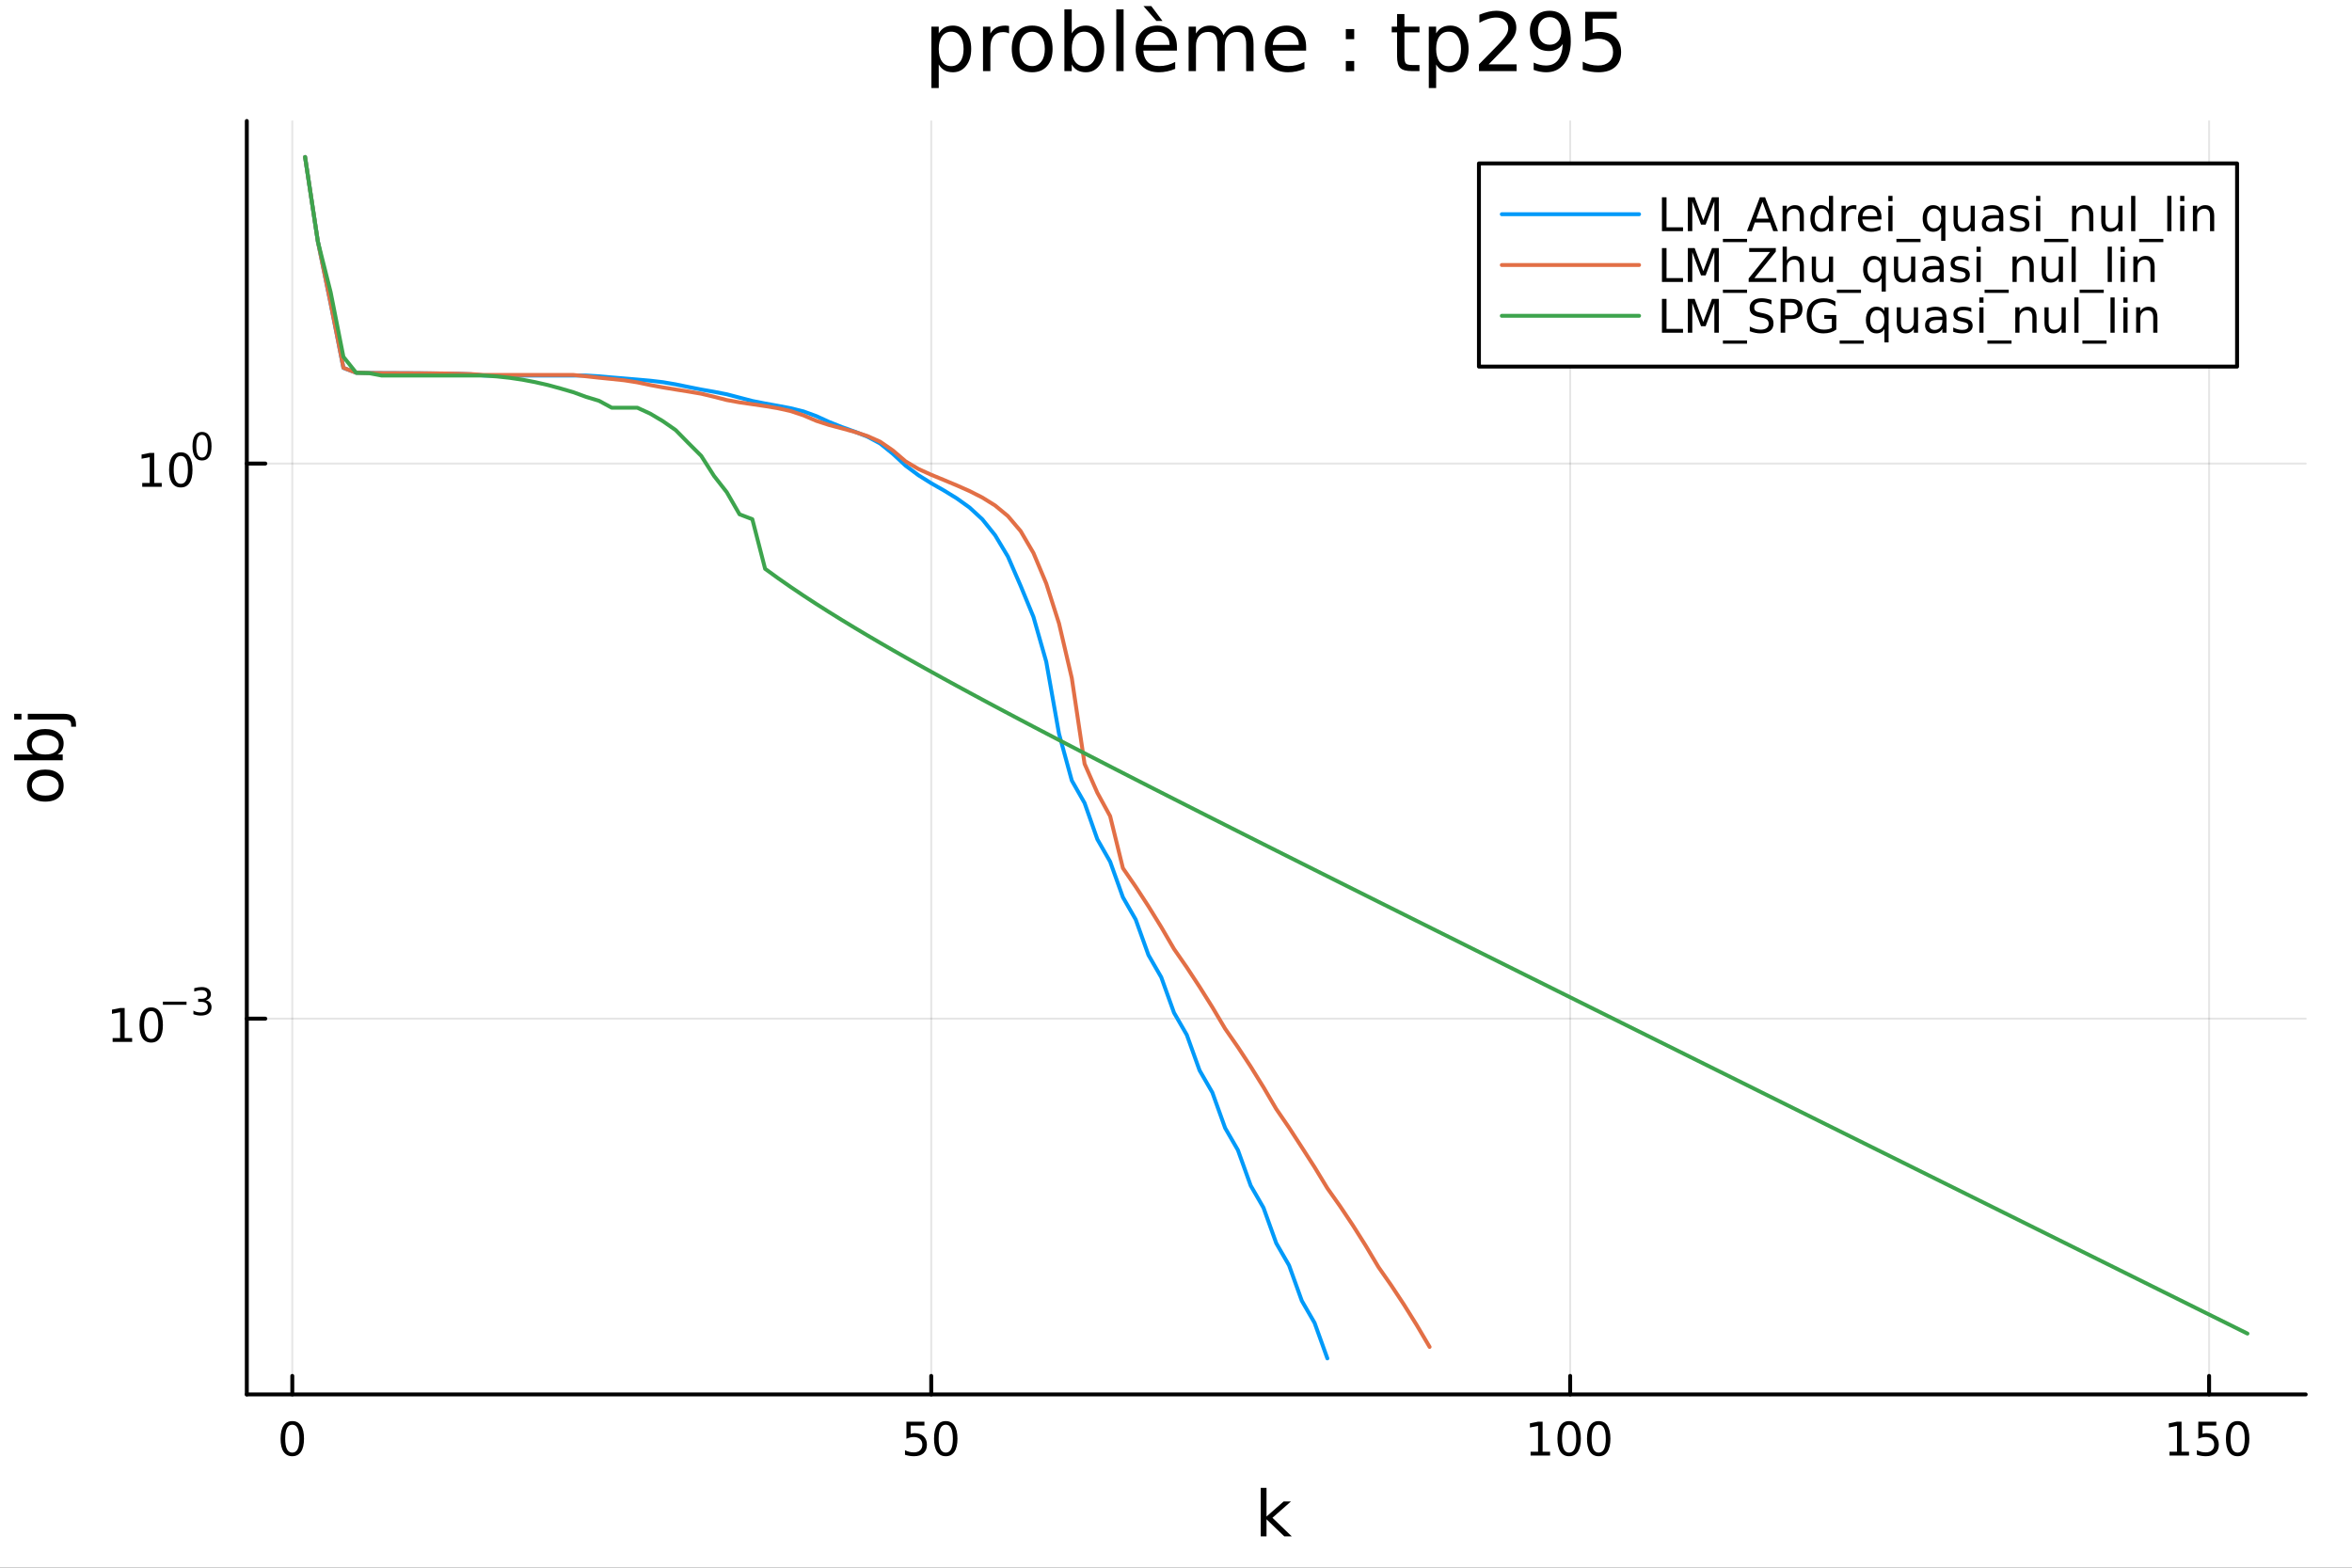 <?xml version="1.0" encoding="utf-8"?>
<svg xmlns="http://www.w3.org/2000/svg" xmlns:xlink="http://www.w3.org/1999/xlink" width="600" height="400" viewBox="0 0 2400 1600">
<rect x="0" y="0" width="2400" height="1600" fill="#333333" stroke="none"/>
<defs>
  <clipPath id="clip060">
    <rect x="0" y="0" width="2400" height="1600"/>
  </clipPath>
</defs>
<path clip-path="url(#clip060)" d="M0 1600 L2400 1600 L2400 0 L0 0  Z" fill="#ffffff" fill-rule="evenodd" fill-opacity="1"/>
<defs>
  <clipPath id="clip061">
    <rect x="480" y="0" width="1681" height="1600"/>
  </clipPath>
</defs>
<path clip-path="url(#clip060)" d="M251.842 1423.18 L2352.76 1423.18 L2352.76 123.472 L251.842 123.472  Z" fill="#ffffff" fill-rule="evenodd" fill-opacity="1"/>
<defs>
  <clipPath id="clip062">
    <rect x="251" y="123" width="2102" height="1301"/>
  </clipPath>
</defs>
<polyline clip-path="url(#clip062)" style="stroke:#000000; stroke-linecap:round; stroke-linejoin:round; stroke-width:2; stroke-opacity:0.1; fill:none" points="298.263,1423.18 298.263,123.472 "/>
<polyline clip-path="url(#clip062)" style="stroke:#000000; stroke-linecap:round; stroke-linejoin:round; stroke-width:2; stroke-opacity:0.1; fill:none" points="950.234,1423.18 950.234,123.472 "/>
<polyline clip-path="url(#clip062)" style="stroke:#000000; stroke-linecap:round; stroke-linejoin:round; stroke-width:2; stroke-opacity:0.1; fill:none" points="1602.21,1423.18 1602.21,123.472 "/>
<polyline clip-path="url(#clip062)" style="stroke:#000000; stroke-linecap:round; stroke-linejoin:round; stroke-width:2; stroke-opacity:0.1; fill:none" points="2254.18,1423.18 2254.18,123.472 "/>
<polyline clip-path="url(#clip060)" style="stroke:#000000; stroke-linecap:round; stroke-linejoin:round; stroke-width:4; stroke-opacity:1; fill:none" points="251.842,1423.18 2352.76,1423.18 "/>
<polyline clip-path="url(#clip060)" style="stroke:#000000; stroke-linecap:round; stroke-linejoin:round; stroke-width:4; stroke-opacity:1; fill:none" points="298.263,1423.18 298.263,1404.28 "/>
<polyline clip-path="url(#clip060)" style="stroke:#000000; stroke-linecap:round; stroke-linejoin:round; stroke-width:4; stroke-opacity:1; fill:none" points="950.234,1423.18 950.234,1404.28 "/>
<polyline clip-path="url(#clip060)" style="stroke:#000000; stroke-linecap:round; stroke-linejoin:round; stroke-width:4; stroke-opacity:1; fill:none" points="1602.21,1423.18 1602.21,1404.28 "/>
<polyline clip-path="url(#clip060)" style="stroke:#000000; stroke-linecap:round; stroke-linejoin:round; stroke-width:4; stroke-opacity:1; fill:none" points="2254.18,1423.18 2254.18,1404.28 "/>
<path clip-path="url(#clip060)" d="M298.263 1454.1 Q294.652 1454.1 292.823 1457.66 Q291.017 1461.2 291.017 1468.33 Q291.017 1475.44 292.823 1479.01 Q294.652 1482.55 298.263 1482.55 Q301.897 1482.55 303.703 1479.01 Q305.531 1475.44 305.531 1468.33 Q305.531 1461.2 303.703 1457.66 Q301.897 1454.1 298.263 1454.1 M298.263 1450.39 Q304.073 1450.39 307.128 1455 Q310.207 1459.58 310.207 1468.33 Q310.207 1477.06 307.128 1481.67 Q304.073 1486.25 298.263 1486.25 Q292.453 1486.25 289.374 1481.67 Q286.318 1477.06 286.318 1468.33 Q286.318 1459.58 289.374 1455 Q292.453 1450.39 298.263 1450.39 Z" fill="#000000" fill-rule="nonzero" fill-opacity="1" /><path clip-path="url(#clip060)" d="M924.934 1451.02 L943.29 1451.02 L943.29 1454.96 L929.216 1454.96 L929.216 1463.43 Q930.235 1463.08 931.253 1462.92 Q932.272 1462.73 933.29 1462.73 Q939.077 1462.73 942.457 1465.9 Q945.836 1469.08 945.836 1474.49 Q945.836 1480.07 942.364 1483.17 Q938.892 1486.25 932.572 1486.25 Q930.397 1486.25 928.128 1485.88 Q925.883 1485.51 923.475 1484.77 L923.475 1480.07 Q925.559 1481.2 927.781 1481.76 Q930.003 1482.32 932.48 1482.32 Q936.485 1482.32 938.822 1480.21 Q941.16 1478.1 941.16 1474.49 Q941.16 1470.88 938.822 1468.77 Q936.485 1466.67 932.48 1466.67 Q930.605 1466.67 928.73 1467.08 Q926.878 1467.5 924.934 1468.38 L924.934 1451.02 Z" fill="#000000" fill-rule="nonzero" fill-opacity="1" /><path clip-path="url(#clip060)" d="M965.049 1454.1 Q961.438 1454.1 959.609 1457.66 Q957.804 1461.2 957.804 1468.33 Q957.804 1475.44 959.609 1479.01 Q961.438 1482.55 965.049 1482.55 Q968.683 1482.55 970.489 1479.01 Q972.318 1475.44 972.318 1468.33 Q972.318 1461.2 970.489 1457.66 Q968.683 1454.1 965.049 1454.1 M965.049 1450.39 Q970.859 1450.39 973.915 1455 Q976.994 1459.58 976.994 1468.33 Q976.994 1477.06 973.915 1481.67 Q970.859 1486.25 965.049 1486.25 Q959.239 1486.25 956.16 1481.67 Q953.105 1477.06 953.105 1468.33 Q953.105 1459.58 956.16 1455 Q959.239 1450.39 965.049 1450.39 Z" fill="#000000" fill-rule="nonzero" fill-opacity="1" /><path clip-path="url(#clip060)" d="M1561.81 1481.64 L1569.45 1481.64 L1569.45 1455.28 L1561.14 1456.95 L1561.14 1452.69 L1569.41 1451.02 L1574.08 1451.02 L1574.08 1481.64 L1581.72 1481.64 L1581.72 1485.58 L1561.81 1485.58 L1561.81 1481.64 Z" fill="#000000" fill-rule="nonzero" fill-opacity="1" /><path clip-path="url(#clip060)" d="M1601.16 1454.1 Q1597.55 1454.1 1595.72 1457.66 Q1593.92 1461.2 1593.92 1468.33 Q1593.92 1475.44 1595.72 1479.01 Q1597.55 1482.55 1601.16 1482.55 Q1604.8 1482.55 1606.6 1479.01 Q1608.43 1475.44 1608.43 1468.33 Q1608.43 1461.2 1606.6 1457.66 Q1604.8 1454.1 1601.16 1454.1 M1601.16 1450.39 Q1606.97 1450.39 1610.03 1455 Q1613.11 1459.58 1613.11 1468.33 Q1613.11 1477.06 1610.03 1481.67 Q1606.97 1486.25 1601.16 1486.25 Q1595.35 1486.25 1592.28 1481.67 Q1589.22 1477.06 1589.22 1468.33 Q1589.22 1459.58 1592.28 1455 Q1595.35 1450.39 1601.16 1450.39 Z" fill="#000000" fill-rule="nonzero" fill-opacity="1" /><path clip-path="url(#clip060)" d="M1631.33 1454.1 Q1627.72 1454.1 1625.89 1457.66 Q1624.08 1461.2 1624.08 1468.33 Q1624.08 1475.44 1625.89 1479.01 Q1627.72 1482.55 1631.33 1482.55 Q1634.96 1482.55 1636.77 1479.01 Q1638.59 1475.44 1638.59 1468.33 Q1638.59 1461.2 1636.77 1457.66 Q1634.96 1454.1 1631.33 1454.1 M1631.33 1450.39 Q1637.14 1450.39 1640.19 1455 Q1643.27 1459.58 1643.27 1468.33 Q1643.27 1477.06 1640.19 1481.67 Q1637.14 1486.25 1631.33 1486.25 Q1625.52 1486.25 1622.44 1481.67 Q1619.38 1477.06 1619.38 1468.33 Q1619.38 1459.58 1622.44 1455 Q1625.52 1450.39 1631.33 1450.39 Z" fill="#000000" fill-rule="nonzero" fill-opacity="1" /><path clip-path="url(#clip060)" d="M2213.78 1481.64 L2221.42 1481.64 L2221.42 1455.28 L2213.11 1456.95 L2213.11 1452.69 L2221.38 1451.02 L2226.05 1451.02 L2226.05 1481.64 L2233.69 1481.64 L2233.69 1485.58 L2213.78 1485.58 L2213.78 1481.64 Z" fill="#000000" fill-rule="nonzero" fill-opacity="1" /><path clip-path="url(#clip060)" d="M2243.18 1451.02 L2261.54 1451.02 L2261.54 1454.96 L2247.46 1454.96 L2247.46 1463.43 Q2248.48 1463.08 2249.5 1462.92 Q2250.52 1462.73 2251.54 1462.73 Q2257.33 1462.73 2260.71 1465.9 Q2264.09 1469.08 2264.09 1474.49 Q2264.09 1480.07 2260.61 1483.17 Q2257.14 1486.25 2250.82 1486.25 Q2248.65 1486.25 2246.38 1485.88 Q2244.13 1485.51 2241.72 1484.77 L2241.72 1480.07 Q2243.81 1481.2 2246.03 1481.76 Q2248.25 1482.32 2250.73 1482.32 Q2254.73 1482.32 2257.07 1480.21 Q2259.41 1478.1 2259.41 1474.49 Q2259.41 1470.88 2257.07 1468.77 Q2254.73 1466.67 2250.73 1466.67 Q2248.85 1466.67 2246.98 1467.08 Q2245.13 1467.5 2243.18 1468.38 L2243.18 1451.02 Z" fill="#000000" fill-rule="nonzero" fill-opacity="1" /><path clip-path="url(#clip060)" d="M2283.3 1454.1 Q2279.69 1454.1 2277.86 1457.66 Q2276.05 1461.2 2276.05 1468.33 Q2276.05 1475.44 2277.86 1479.01 Q2279.69 1482.55 2283.3 1482.55 Q2286.93 1482.55 2288.74 1479.01 Q2290.57 1475.44 2290.57 1468.33 Q2290.57 1461.2 2288.74 1457.66 Q2286.93 1454.1 2283.3 1454.1 M2283.3 1450.39 Q2289.11 1450.39 2292.16 1455 Q2295.24 1459.58 2295.24 1468.33 Q2295.24 1477.06 2292.16 1481.67 Q2289.11 1486.25 2283.3 1486.25 Q2277.49 1486.25 2274.41 1481.67 Q2271.35 1477.06 2271.35 1468.33 Q2271.35 1459.58 2274.41 1455 Q2277.49 1450.39 2283.3 1450.39 Z" fill="#000000" fill-rule="nonzero" fill-opacity="1" /><path clip-path="url(#clip060)" d="M1286.48 1518.52 L1292.37 1518.52 L1292.37 1547.77 L1309.84 1532.4 L1317.32 1532.4 L1298.42 1549.07 L1318.12 1568.04 L1310.48 1568.04 L1292.37 1550.63 L1292.37 1568.04 L1286.48 1568.04 L1286.48 1518.52 Z" fill="#000000" fill-rule="nonzero" fill-opacity="1" /><polyline clip-path="url(#clip062)" style="stroke:#000000; stroke-linecap:round; stroke-linejoin:round; stroke-width:2; stroke-opacity:0.1; fill:none" points="251.842,1039.65 2352.76,1039.65 "/>
<polyline clip-path="url(#clip062)" style="stroke:#000000; stroke-linecap:round; stroke-linejoin:round; stroke-width:2; stroke-opacity:0.1; fill:none" points="251.842,473.106 2352.76,473.106 "/>
<polyline clip-path="url(#clip060)" style="stroke:#000000; stroke-linecap:round; stroke-linejoin:round; stroke-width:4; stroke-opacity:1; fill:none" points="251.842,1423.18 251.842,123.472 "/>
<polyline clip-path="url(#clip060)" style="stroke:#000000; stroke-linecap:round; stroke-linejoin:round; stroke-width:4; stroke-opacity:1; fill:none" points="251.842,1039.65 270.74,1039.65 "/>
<polyline clip-path="url(#clip060)" style="stroke:#000000; stroke-linecap:round; stroke-linejoin:round; stroke-width:4; stroke-opacity:1; fill:none" points="251.842,473.106 270.74,473.106 "/>
<path clip-path="url(#clip060)" d="M114.931 1059.44 L122.57 1059.44 L122.57 1033.08 L114.26 1034.75 L114.26 1030.49 L122.524 1028.82 L127.2 1028.82 L127.2 1059.44 L134.839 1059.44 L134.839 1063.38 L114.931 1063.38 L114.931 1059.44 Z" fill="#000000" fill-rule="nonzero" fill-opacity="1" /><path clip-path="url(#clip060)" d="M154.283 1031.9 Q150.672 1031.9 148.843 1035.46 Q147.038 1039 147.038 1046.13 Q147.038 1053.24 148.843 1056.81 Q150.672 1060.35 154.283 1060.35 Q157.917 1060.35 159.723 1056.81 Q161.552 1053.24 161.552 1046.13 Q161.552 1039 159.723 1035.46 Q157.917 1031.9 154.283 1031.9 M154.283 1028.19 Q160.093 1028.19 163.149 1032.8 Q166.227 1037.38 166.227 1046.13 Q166.227 1054.86 163.149 1059.47 Q160.093 1064.05 154.283 1064.05 Q148.473 1064.05 145.394 1059.47 Q142.339 1054.86 142.339 1046.13 Q142.339 1037.38 145.394 1032.8 Q148.473 1028.19 154.283 1028.19 Z" fill="#000000" fill-rule="nonzero" fill-opacity="1" /><path clip-path="url(#clip060)" d="M166.227 1022.3 L190.339 1022.3 L190.339 1025.49 L166.227 1025.49 L166.227 1022.3 Z" fill="#000000" fill-rule="nonzero" fill-opacity="1" /><path clip-path="url(#clip060)" d="M210.05 1020.83 Q212.777 1021.41 214.3 1023.26 Q215.842 1025.1 215.842 1027.81 Q215.842 1031.96 212.984 1034.24 Q210.125 1036.51 204.859 1036.51 Q203.091 1036.51 201.21 1036.16 Q199.348 1035.82 197.354 1035.12 L197.354 1031.46 Q198.934 1032.38 200.815 1032.85 Q202.696 1033.32 204.746 1033.32 Q208.319 1033.32 210.181 1031.91 Q212.062 1030.5 212.062 1027.81 Q212.062 1025.32 210.313 1023.93 Q208.583 1022.52 205.479 1022.52 L202.207 1022.52 L202.207 1019.4 L205.63 1019.4 Q208.432 1019.4 209.918 1018.29 Q211.404 1017.16 211.404 1015.06 Q211.404 1012.89 209.861 1011.74 Q208.338 1010.58 205.479 1010.58 Q203.918 1010.58 202.132 1010.92 Q200.345 1011.26 198.201 1011.97 L198.201 1008.59 Q200.364 1007.98 202.244 1007.68 Q204.144 1007.38 205.818 1007.38 Q210.144 1007.38 212.664 1009.36 Q215.184 1011.31 215.184 1014.66 Q215.184 1016.99 213.849 1018.61 Q212.513 1020.21 210.05 1020.83 Z" fill="#000000" fill-rule="nonzero" fill-opacity="1" /><path clip-path="url(#clip060)" d="M145.137 492.899 L152.776 492.899 L152.776 466.533 L144.465 468.2 L144.465 463.94 L152.729 462.274 L157.405 462.274 L157.405 492.899 L165.044 492.899 L165.044 496.834 L145.137 496.834 L145.137 492.899 Z" fill="#000000" fill-rule="nonzero" fill-opacity="1" /><path clip-path="url(#clip060)" d="M184.488 465.352 Q180.877 465.352 179.049 468.917 Q177.243 472.459 177.243 479.589 Q177.243 486.695 179.049 490.26 Q180.877 493.801 184.488 493.801 Q188.123 493.801 189.928 490.26 Q191.757 486.695 191.757 479.589 Q191.757 472.459 189.928 468.917 Q188.123 465.352 184.488 465.352 M184.488 461.649 Q190.299 461.649 193.354 466.255 Q196.433 470.839 196.433 479.589 Q196.433 488.315 193.354 492.922 Q190.299 497.505 184.488 497.505 Q178.678 497.505 175.6 492.922 Q172.544 488.315 172.544 479.589 Q172.544 470.839 175.6 466.255 Q178.678 461.649 184.488 461.649 Z" fill="#000000" fill-rule="nonzero" fill-opacity="1" /><path clip-path="url(#clip060)" d="M206.138 443.845 Q203.204 443.845 201.718 446.741 Q200.251 449.619 200.251 455.412 Q200.251 461.186 201.718 464.082 Q203.204 466.96 206.138 466.96 Q209.09 466.96 210.557 464.082 Q212.043 461.186 212.043 455.412 Q212.043 449.619 210.557 446.741 Q209.09 443.845 206.138 443.845 M206.138 440.836 Q210.858 440.836 213.341 444.578 Q215.842 448.302 215.842 455.412 Q215.842 462.502 213.341 466.245 Q210.858 469.969 206.138 469.969 Q201.417 469.969 198.915 466.245 Q196.433 462.502 196.433 455.412 Q196.433 448.302 198.915 444.578 Q201.417 440.836 206.138 440.836 Z" fill="#000000" fill-rule="nonzero" fill-opacity="1" /><path clip-path="url(#clip060)" d="M32.462 801.797 Q32.462 806.507 36.154 809.244 Q39.815 811.982 46.212 811.982 Q52.609 811.982 56.302 809.276 Q59.962 806.539 59.962 801.797 Q59.962 797.118 56.27 794.381 Q52.578 791.643 46.212 791.643 Q39.878 791.643 36.186 794.381 Q32.462 797.118 32.462 801.797 M27.497 801.797 Q27.497 794.158 32.462 789.797 Q37.427 785.437 46.212 785.437 Q54.965 785.437 59.962 789.797 Q64.927 794.158 64.927 801.797 Q64.927 809.467 59.962 813.828 Q54.965 818.156 46.212 818.156 Q37.427 818.156 32.462 813.828 Q27.497 809.467 27.497 801.797 Z" fill="#000000" fill-rule="nonzero" fill-opacity="1" /><path clip-path="url(#clip060)" d="M46.212 750.139 Q39.751 750.139 36.09 752.812 Q32.398 755.454 32.398 760.101 Q32.398 764.748 36.09 767.422 Q39.751 770.064 46.212 770.064 Q52.673 770.064 56.365 767.422 Q60.026 764.748 60.026 760.101 Q60.026 755.454 56.365 752.812 Q52.673 750.139 46.212 750.139 M33.767 770.064 Q30.584 768.218 29.056 765.417 Q27.497 762.584 27.497 758.669 Q27.497 752.176 32.653 748.134 Q37.809 744.06 46.212 744.06 Q54.615 744.06 59.771 748.134 Q64.927 752.176 64.927 758.669 Q64.927 762.584 63.399 765.417 Q61.84 768.218 58.657 770.064 L64.004 770.064 L64.004 775.952 L14.479 775.952 L14.479 770.064 L33.767 770.064 Z" fill="#000000" fill-rule="nonzero" fill-opacity="1" /><path clip-path="url(#clip060)" d="M28.356 734.352 L28.356 728.495 L64.641 728.495 Q71.452 728.495 74.508 731.105 Q77.563 733.684 77.563 739.445 L77.563 741.673 L72.598 741.673 L72.598 740.113 Q72.598 736.771 71.038 735.561 Q69.51 734.352 64.641 734.352 L28.356 734.352 M14.479 734.352 L14.479 728.495 L21.895 728.495 L21.895 734.352 L14.479 734.352 Z" fill="#000000" fill-rule="nonzero" fill-opacity="1" /><path clip-path="url(#clip060)" d="M957.912 65.77 L957.912 89.833 L950.417 89.833 L950.417 27.206 L957.912 27.206 L957.912 34.092 Q960.261 30.041 963.826 28.097 Q967.431 26.112 972.414 26.112 Q980.678 26.112 985.822 32.675 Q991.007 39.237 991.007 49.931 Q991.007 60.626 985.822 67.188 Q980.678 73.751 972.414 73.751 Q967.431 73.751 963.826 71.806 Q960.261 69.821 957.912 65.77 M983.27 49.931 Q983.27 41.708 979.867 37.05 Q976.505 32.35 970.591 32.35 Q964.677 32.35 961.274 37.05 Q957.912 41.708 957.912 49.931 Q957.912 58.155 961.274 62.854 Q964.677 67.512 970.591 67.512 Q976.505 67.512 979.867 62.854 Q983.27 58.155 983.27 49.931 Z" fill="#000000" fill-rule="nonzero" fill-opacity="1" /><path clip-path="url(#clip060)" d="M1029.65 34.173 Q1028.4 33.444 1026.9 33.12 Q1025.44 32.756 1023.66 32.756 Q1017.34 32.756 1013.94 36.888 Q1010.57 40.979 1010.57 48.676 L1010.57 72.576 L1003.08 72.576 L1003.08 27.206 L1010.57 27.206 L1010.57 34.254 Q1012.92 30.122 1016.69 28.138 Q1020.46 26.112 1025.85 26.112 Q1026.61 26.112 1027.55 26.234 Q1028.48 26.315 1029.61 26.517 L1029.65 34.173 Z" fill="#000000" fill-rule="nonzero" fill-opacity="1" /><path clip-path="url(#clip060)" d="M1053.23 32.431 Q1047.23 32.431 1043.75 37.131 Q1040.27 41.789 1040.27 49.931 Q1040.27 58.074 1043.71 62.773 Q1047.19 67.431 1053.23 67.431 Q1059.18 67.431 1062.67 62.732 Q1066.15 58.033 1066.15 49.931 Q1066.15 41.87 1062.67 37.171 Q1059.18 32.431 1053.23 32.431 M1053.23 26.112 Q1062.95 26.112 1068.5 32.431 Q1074.05 38.751 1074.05 49.931 Q1074.05 61.071 1068.5 67.431 Q1062.95 73.751 1053.23 73.751 Q1043.47 73.751 1037.92 67.431 Q1032.41 61.071 1032.41 49.931 Q1032.41 38.751 1037.92 32.431 Q1043.47 26.112 1053.23 26.112 Z" fill="#000000" fill-rule="nonzero" fill-opacity="1" /><path clip-path="url(#clip060)" d="M1118.98 49.931 Q1118.98 41.708 1115.57 37.05 Q1112.21 32.35 1106.3 32.35 Q1100.38 32.35 1096.98 37.05 Q1093.62 41.708 1093.62 49.931 Q1093.62 58.155 1096.98 62.854 Q1100.38 67.512 1106.3 67.512 Q1112.21 67.512 1115.57 62.854 Q1118.98 58.155 1118.98 49.931 M1093.62 34.092 Q1095.97 30.041 1099.53 28.097 Q1103.14 26.112 1108.12 26.112 Q1116.38 26.112 1121.53 32.675 Q1126.71 39.237 1126.71 49.931 Q1126.71 60.626 1121.53 67.188 Q1116.38 73.751 1108.12 73.751 Q1103.14 73.751 1099.53 71.806 Q1095.97 69.821 1093.62 65.77 L1093.62 72.576 L1086.12 72.576 L1086.12 9.544 L1093.62 9.544 L1093.62 34.092 Z" fill="#000000" fill-rule="nonzero" fill-opacity="1" /><path clip-path="url(#clip060)" d="M1139.07 9.544 L1146.52 9.544 L1146.52 72.576 L1139.07 72.576 L1139.07 9.544 Z" fill="#000000" fill-rule="nonzero" fill-opacity="1" /><path clip-path="url(#clip060)" d="M1200.93 48.028 L1200.93 51.673 L1166.65 51.673 Q1167.14 59.37 1171.27 63.421 Q1175.45 67.431 1182.86 67.431 Q1187.15 67.431 1191.16 66.378 Q1195.21 65.325 1199.18 63.218 L1199.18 70.267 Q1195.17 71.968 1190.96 72.86 Q1186.75 73.751 1182.41 73.751 Q1171.56 73.751 1165.2 67.431 Q1158.88 61.112 1158.88 50.337 Q1158.88 39.197 1164.87 32.675 Q1170.91 26.112 1181.12 26.112 Q1190.27 26.112 1195.58 32.026 Q1200.93 37.9 1200.93 48.028 M1193.47 45.84 Q1193.39 39.723 1190.03 36.077 Q1186.71 32.431 1181.2 32.431 Q1174.96 32.431 1171.19 35.956 Q1167.46 39.48 1166.9 45.88 L1193.47 45.84 M1174.8 6.222 L1186.22 21.373 L1180.02 21.373 L1166.82 6.222 L1174.8 6.222 Z" fill="#000000" fill-rule="nonzero" fill-opacity="1" /><path clip-path="url(#clip060)" d="M1248.48 35.915 Q1251.28 30.892 1255.17 28.502 Q1259.06 26.112 1264.32 26.112 Q1271.41 26.112 1275.26 31.095 Q1279.11 36.037 1279.11 45.192 L1279.11 72.576 L1271.61 72.576 L1271.61 45.435 Q1271.61 38.913 1269.3 35.753 Q1267 32.594 1262.26 32.594 Q1256.46 32.594 1253.1 36.442 Q1249.74 40.29 1249.74 46.934 L1249.74 72.576 L1242.24 72.576 L1242.24 45.435 Q1242.24 38.873 1239.94 35.753 Q1237.63 32.594 1232.81 32.594 Q1227.09 32.594 1223.73 36.482 Q1220.37 40.331 1220.37 46.934 L1220.37 72.576 L1212.88 72.576 L1212.88 27.206 L1220.37 27.206 L1220.37 34.254 Q1222.92 30.082 1226.49 28.097 Q1230.05 26.112 1234.95 26.112 Q1239.89 26.112 1243.34 28.624 Q1246.82 31.135 1248.48 35.915 Z" fill="#000000" fill-rule="nonzero" fill-opacity="1" /><path clip-path="url(#clip060)" d="M1332.78 48.028 L1332.78 51.673 L1298.51 51.673 Q1299 59.37 1303.13 63.421 Q1307.3 67.431 1314.72 67.431 Q1319.01 67.431 1323.02 66.378 Q1327.07 65.325 1331.04 63.218 L1331.04 70.267 Q1327.03 71.968 1322.82 72.86 Q1318.6 73.751 1314.27 73.751 Q1303.41 73.751 1297.05 67.431 Q1290.73 61.112 1290.73 50.337 Q1290.73 39.197 1296.73 32.675 Q1302.76 26.112 1312.97 26.112 Q1322.13 26.112 1327.43 32.026 Q1332.78 37.9 1332.78 48.028 M1325.33 45.84 Q1325.25 39.723 1321.89 36.077 Q1318.56 32.431 1313.05 32.431 Q1306.82 32.431 1303.05 35.956 Q1299.32 39.48 1298.75 45.88 L1325.33 45.84 Z" fill="#000000" fill-rule="nonzero" fill-opacity="1" /><path clip-path="url(#clip060)" d="M1373.29 62.287 L1381.84 62.287 L1381.84 72.576 L1373.29 72.576 L1373.29 62.287 M1373.29 29.677 L1381.84 29.677 L1381.84 39.966 L1373.29 39.966 L1373.29 29.677 Z" fill="#000000" fill-rule="nonzero" fill-opacity="1" /><path clip-path="url(#clip060)" d="M1433.08 14.324 L1433.08 27.206 L1448.44 27.206 L1448.44 32.999 L1433.08 32.999 L1433.08 57.628 Q1433.08 63.178 1434.58 64.758 Q1436.12 66.338 1440.78 66.338 L1448.44 66.338 L1448.44 72.576 L1440.78 72.576 Q1432.15 72.576 1428.87 69.376 Q1425.59 66.135 1425.59 57.628 L1425.59 32.999 L1420.12 32.999 L1420.12 27.206 L1425.59 27.206 L1425.59 14.324 L1433.08 14.324 Z" fill="#000000" fill-rule="nonzero" fill-opacity="1" /><path clip-path="url(#clip060)" d="M1465.45 65.77 L1465.45 89.833 L1457.96 89.833 L1457.96 27.206 L1465.45 27.206 L1465.45 34.092 Q1467.8 30.041 1471.36 28.097 Q1474.97 26.112 1479.95 26.112 Q1488.22 26.112 1493.36 32.675 Q1498.55 39.237 1498.55 49.931 Q1498.55 60.626 1493.36 67.188 Q1488.22 73.751 1479.95 73.751 Q1474.97 73.751 1471.36 71.806 Q1467.8 69.821 1465.45 65.77 M1490.81 49.931 Q1490.81 41.708 1487.41 37.05 Q1484.04 32.35 1478.13 32.35 Q1472.21 32.35 1468.81 37.05 Q1465.45 41.708 1465.45 49.931 Q1465.45 58.155 1468.81 62.854 Q1472.21 67.512 1478.13 67.512 Q1484.04 67.512 1487.41 62.854 Q1490.81 58.155 1490.81 49.931 Z" fill="#000000" fill-rule="nonzero" fill-opacity="1" /><path clip-path="url(#clip060)" d="M1519 65.689 L1547.56 65.689 L1547.56 72.576 L1509.16 72.576 L1509.16 65.689 Q1513.82 60.869 1521.84 52.767 Q1529.9 44.625 1531.97 42.275 Q1535.89 37.86 1537.43 34.822 Q1539.01 31.743 1539.01 28.786 Q1539.01 23.965 1535.61 20.927 Q1532.25 17.889 1526.82 17.889 Q1522.97 17.889 1518.68 19.226 Q1514.42 20.562 1509.56 23.276 L1509.56 15.013 Q1514.51 13.028 1518.8 12.015 Q1523.09 11.002 1526.66 11.002 Q1536.06 11.002 1541.65 15.701 Q1547.24 20.4 1547.24 28.259 Q1547.24 31.986 1545.82 35.348 Q1544.44 38.67 1540.76 43.207 Q1539.74 44.382 1534.31 50.013 Q1528.89 55.603 1519 65.689 Z" fill="#000000" fill-rule="nonzero" fill-opacity="1" /><path clip-path="url(#clip060)" d="M1564.98 71.32 L1564.98 63.867 Q1568.06 65.325 1571.22 66.095 Q1574.38 66.864 1577.42 66.864 Q1585.52 66.864 1589.77 61.436 Q1594.07 55.967 1594.67 44.868 Q1592.32 48.352 1588.72 50.215 Q1585.11 52.078 1580.74 52.078 Q1571.66 52.078 1566.36 46.61 Q1561.09 41.1 1561.09 31.581 Q1561.09 22.264 1566.6 16.633 Q1572.11 11.002 1581.26 11.002 Q1591.76 11.002 1597.27 19.064 Q1602.82 27.084 1602.82 42.397 Q1602.82 56.697 1596.01 65.244 Q1589.24 73.751 1577.78 73.751 Q1574.7 73.751 1571.54 73.143 Q1568.38 72.535 1564.98 71.32 M1581.26 45.678 Q1586.77 45.678 1589.97 41.911 Q1593.21 38.143 1593.21 31.581 Q1593.21 25.059 1589.97 21.292 Q1586.77 17.484 1581.26 17.484 Q1575.76 17.484 1572.51 21.292 Q1569.31 25.059 1569.31 31.581 Q1569.31 38.143 1572.51 41.911 Q1575.76 45.678 1581.26 45.678 Z" fill="#000000" fill-rule="nonzero" fill-opacity="1" /><path clip-path="url(#clip060)" d="M1617.6 12.096 L1649.72 12.096 L1649.72 18.983 L1625.1 18.983 L1625.1 33.809 Q1626.88 33.201 1628.66 32.918 Q1630.44 32.594 1632.23 32.594 Q1642.35 32.594 1648.27 38.143 Q1654.18 43.693 1654.18 53.172 Q1654.18 62.935 1648.1 68.363 Q1642.03 73.751 1630.97 73.751 Q1627.16 73.751 1623.19 73.103 Q1619.26 72.454 1615.05 71.158 L1615.05 62.935 Q1618.7 64.92 1622.58 65.892 Q1626.47 66.864 1630.81 66.864 Q1637.82 66.864 1641.91 63.178 Q1646 59.492 1646 53.172 Q1646 46.853 1641.91 43.166 Q1637.82 39.48 1630.81 39.48 Q1627.53 39.48 1624.24 40.209 Q1621 40.938 1617.6 42.478 L1617.6 12.096 Z" fill="#000000" fill-rule="nonzero" fill-opacity="1" /><polyline clip-path="url(#clip062)" style="stroke:#009af9; stroke-linecap:round; stroke-linejoin:round; stroke-width:4; stroke-opacity:1; fill:none" points="311.302,160.256 324.342,246.439 337.381,309.704 350.42,375.469 363.46,380.418 376.499,380.675 389.539,380.786 402.578,380.838 415.618,380.894 428.657,380.971 441.697,381.082 454.736,381.248 467.775,381.514 480.815,382.016 493.854,383.271 506.894,383.271 519.933,383.271 532.973,383.271 546.012,383.271 559.051,383.271 572.091,383.271 585.13,383.271 598.17,383.271 611.209,384.048 624.249,385.206 637.288,386.283 650.327,387.383 663.367,388.536 676.406,390.051 689.446,392.275 702.485,394.954 715.525,397.57 728.564,399.863 741.603,402.406 754.643,405.829 767.682,409.242 780.722,411.831 793.761,414.193 806.801,416.665 819.84,419.887 832.88,424.641 845.919,430.622 858.958,435.814 871.998,440.482 885.037,445.62 898.077,452.603 911.116,463.167 924.156,475.298 937.195,485.022 950.234,493.202 963.274,500.633 976.313,508.657 989.353,518.004 1002.39,530.012 1015.43,546.267 1028.47,568.021 1041.51,598.009 1054.55,629.633 1067.59,675.353 1080.63,748.926 1093.67,796.614 1106.71,819.564 1119.75,856.581 1132.79,879.404 1145.83,915.776 1158.87,938.47 1171.9,974.746 1184.94,997.376 1197.98,1033.62 1211.02,1056.22 1224.06,1092.44 1237.1,1115.03 1250.14,1151.25 1263.18,1173.82 1276.22,1210.04 1289.26,1232.61 1302.3,1268.83 1315.34,1291.4 1328.38,1327.61 1341.42,1350.18 1354.46,1386.4 "/>
<polyline clip-path="url(#clip062)" style="stroke:#e26f46; stroke-linecap:round; stroke-linejoin:round; stroke-width:4; stroke-opacity:1; fill:none" points="311.302,160.256 324.342,246.439 337.381,309.56 350.42,375.395 363.46,380.404 376.499,380.665 389.539,380.778 402.578,380.827 415.618,380.879 428.657,380.949 441.697,381.049 454.736,381.195 467.775,381.421 480.815,381.815 493.854,382.69 506.894,382.69 519.933,382.69 532.973,382.69 546.012,382.69 559.051,382.69 572.091,382.69 585.13,382.69 598.17,384.053 611.209,385.482 624.249,386.797 637.288,388.179 650.327,390.226 663.367,392.966 676.406,395.388 689.446,397.53 702.485,399.599 715.525,401.823 728.564,404.938 741.603,408.301 754.643,410.665 767.682,412.526 780.722,414.455 793.761,416.642 806.801,419.526 819.84,423.88 832.88,429.48 845.919,433.722 858.958,437.172 871.998,440.767 885.037,445.011 898.077,450.792 911.116,459.766 924.156,470.944 937.195,478.656 950.234,484.569 963.274,489.94 976.313,495.409 989.353,501.186 1002.39,507.801 1015.43,515.927 1028.47,526.708 1041.51,542.08 1054.55,564.394 1067.59,595.48 1080.63,636.302 1093.67,692.031 1106.71,779.554 1119.75,809.127 1132.79,832.976 1145.83,886.048 1158.87,904.974 1171.9,924.992 1184.94,946.159 1197.98,968.532 1211.02,987.318 1224.06,1007.18 1237.1,1027.95 1250.14,1049.92 1263.18,1068.7 1276.22,1088.58 1289.26,1109.6 1302.3,1131.84 1315.34,1150.85 1328.38,1170.95 1341.42,1191.25 1354.46,1212.73 1367.5,1231.17 1380.54,1250.69 1393.58,1271.35 1406.61,1293.2 1419.65,1311.88 1432.69,1331.64 1445.73,1352.55 1458.77,1374.67 "/>
<polyline clip-path="url(#clip062)" style="stroke:#3da44d; stroke-linecap:round; stroke-linejoin:round; stroke-width:4; stroke-opacity:1; fill:none" points="311.302,160.256 324.342,246.439 337.381,298.157 350.42,364.161 363.46,380.484 376.499,380.831 389.539,383.294 402.578,383.294 415.618,383.294 428.657,383.294 441.697,383.294 454.736,383.294 467.775,383.294 480.815,383.294 493.854,383.294 506.894,384.187 519.933,385.581 532.973,387.518 546.012,389.998 559.051,392.968 572.091,396.53 585.13,400.335 598.17,405.11 611.209,409.051 624.249,416.13 637.288,416.13 650.327,416.13 663.367,422.104 676.406,429.856 689.446,438.951 702.485,452.215 715.525,465.237 728.564,485.693 741.603,502.357 754.643,524.927 767.682,529.9 780.722,580.519 793.761,589.994 806.801,599.086 819.84,607.861 832.88,616.369 845.919,624.65 858.958,632.737 871.998,640.655 885.037,648.426 898.077,656.069 911.116,663.6 924.156,671.03 937.195,678.371 950.234,685.633 963.274,692.824 976.313,699.952 989.353,707.022 1002.39,714.041 1015.43,721.013 1028.47,727.943 1041.51,734.834 1054.55,741.691 1067.59,748.515 1080.63,755.311 1093.67,762.081 1106.71,768.827 1119.75,775.55 1132.79,782.254 1145.83,788.939 1158.87,795.607 1171.9,802.259 1184.94,808.898 1197.98,815.523 1211.02,822.136 1224.06,828.739 1237.1,835.331 1250.14,841.914 1263.18,848.488 1276.22,855.055 1289.26,861.614 1302.3,868.166 1315.34,874.713 1328.38,881.253 1341.42,887.789 1354.46,894.319 1367.5,900.846 1380.54,907.368 1393.58,913.886 1406.61,920.401 1419.65,926.912 1432.69,933.421 1445.73,939.927 1458.77,946.43 1471.81,952.931 1484.85,959.43 1497.89,965.927 1510.93,972.422 1523.97,978.915 1537.01,985.407 1550.05,991.897 1563.09,998.386 1576.13,1004.87 1589.17,1011.36 1602.21,1017.85 1615.25,1024.33 1628.28,1030.81 1641.32,1037.3 1654.36,1043.78 1667.4,1050.26 1680.44,1056.74 1693.48,1063.22 1706.52,1069.7 1719.56,1076.18 1732.6,1082.66 1745.64,1089.14 1758.68,1095.61 1771.72,1102.09 1784.76,1108.57 1797.8,1115.05 1810.84,1121.52 1823.88,1128 1836.92,1134.47 1849.96,1140.95 1862.99,1147.43 1876.03,1153.9 1889.07,1160.38 1902.11,1166.85 1915.15,1173.33 1928.19,1179.8 1941.23,1186.27 1954.27,1192.75 1967.31,1199.22 1980.35,1205.7 1993.39,1212.17 2006.43,1218.65 2019.47,1225.12 2032.51,1231.59 2045.55,1238.07 2058.59,1244.54 2071.63,1251.01 2084.67,1257.49 2097.7,1263.96 2110.74,1270.43 2123.78,1276.91 2136.82,1283.38 2149.86,1289.85 2162.9,1296.33 2175.94,1302.8 2188.98,1309.27 2202.02,1315.75 2215.06,1322.22 2228.1,1328.69 2241.14,1335.17 2254.18,1341.64 2267.22,1348.11 2280.26,1354.58 2293.3,1361.06 "/>
<path clip-path="url(#clip060)" d="M1509.12 374.156 L2282.73 374.156 L2282.73 166.796 L1509.12 166.796  Z" fill="#ffffff" fill-rule="evenodd" fill-opacity="1"/>
<polyline clip-path="url(#clip060)" style="stroke:#000000; stroke-linecap:round; stroke-linejoin:round; stroke-width:4; stroke-opacity:1; fill:none" points="1509.12,374.156 2282.73,374.156 2282.73,166.796 1509.12,166.796 1509.12,374.156 "/>
<polyline clip-path="url(#clip060)" style="stroke:#009af9; stroke-linecap:round; stroke-linejoin:round; stroke-width:4; stroke-opacity:1; fill:none" points="1532.46,218.636 1672.52,218.636 "/>
<path clip-path="url(#clip060)" d="M1695.87 201.356 L1700.54 201.356 L1700.54 231.981 L1717.37 231.981 L1717.37 235.916 L1695.87 235.916 L1695.87 201.356 Z" fill="#000000" fill-rule="nonzero" fill-opacity="1" /><path clip-path="url(#clip060)" d="M1722.28 201.356 L1729.25 201.356 L1738.07 224.874 L1746.93 201.356 L1753.9 201.356 L1753.9 235.916 L1749.34 235.916 L1749.34 205.569 L1740.43 229.272 L1735.73 229.272 L1726.82 205.569 L1726.82 235.916 L1722.28 235.916 L1722.28 201.356 Z" fill="#000000" fill-rule="nonzero" fill-opacity="1" /><path clip-path="url(#clip060)" d="M1782.69 243.786 L1782.69 247.096 L1758.07 247.096 L1758.07 243.786 L1782.69 243.786 Z" fill="#000000" fill-rule="nonzero" fill-opacity="1" /><path clip-path="url(#clip060)" d="M1798.44 205.962 L1792.09 223.161 L1804.8 223.161 L1798.44 205.962 M1795.8 201.356 L1801.1 201.356 L1814.27 235.916 L1809.41 235.916 L1806.26 227.05 L1790.68 227.05 L1787.53 235.916 L1782.6 235.916 L1795.8 201.356 Z" fill="#000000" fill-rule="nonzero" fill-opacity="1" /><path clip-path="url(#clip060)" d="M1840.68 220.268 L1840.68 235.916 L1836.42 235.916 L1836.42 220.407 Q1836.42 216.726 1834.99 214.897 Q1833.55 213.069 1830.68 213.069 Q1827.23 213.069 1825.24 215.268 Q1823.25 217.467 1823.25 221.263 L1823.25 235.916 L1818.97 235.916 L1818.97 209.99 L1823.25 209.99 L1823.25 214.018 Q1824.78 211.68 1826.84 210.522 Q1828.92 209.365 1831.63 209.365 Q1836.1 209.365 1838.39 212.143 Q1840.68 214.897 1840.68 220.268 Z" fill="#000000" fill-rule="nonzero" fill-opacity="1" /><path clip-path="url(#clip060)" d="M1866.24 213.925 L1866.24 199.897 L1870.5 199.897 L1870.5 235.916 L1866.24 235.916 L1866.24 232.027 Q1864.89 234.342 1862.83 235.476 Q1860.8 236.587 1857.93 236.587 Q1853.23 236.587 1850.26 232.837 Q1847.32 229.087 1847.32 222.976 Q1847.32 216.865 1850.26 213.115 Q1853.23 209.365 1857.93 209.365 Q1860.8 209.365 1862.83 210.499 Q1864.89 211.61 1866.24 213.925 M1851.72 222.976 Q1851.72 227.675 1853.64 230.36 Q1855.59 233.022 1858.97 233.022 Q1862.35 233.022 1864.29 230.36 Q1866.24 227.675 1866.24 222.976 Q1866.24 218.277 1864.29 215.615 Q1862.35 212.93 1858.97 212.93 Q1855.59 212.93 1853.64 215.615 Q1851.72 218.277 1851.72 222.976 Z" fill="#000000" fill-rule="nonzero" fill-opacity="1" /><path clip-path="url(#clip060)" d="M1894.29 213.971 Q1893.57 213.555 1892.72 213.37 Q1891.88 213.161 1890.87 213.161 Q1887.25 213.161 1885.31 215.522 Q1883.39 217.86 1883.39 222.258 L1883.39 235.916 L1879.11 235.916 L1879.11 209.99 L1883.39 209.99 L1883.39 214.018 Q1884.73 211.657 1886.88 210.522 Q1889.04 209.365 1892.12 209.365 Q1892.56 209.365 1893.09 209.434 Q1893.62 209.481 1894.27 209.596 L1894.29 213.971 Z" fill="#000000" fill-rule="nonzero" fill-opacity="1" /><path clip-path="url(#clip060)" d="M1919.89 221.888 L1919.89 223.971 L1900.31 223.971 Q1900.59 228.369 1902.95 230.684 Q1905.33 232.976 1909.57 232.976 Q1912.02 232.976 1914.31 232.374 Q1916.63 231.772 1918.9 230.569 L1918.9 234.596 Q1916.61 235.568 1914.2 236.078 Q1911.79 236.587 1909.31 236.587 Q1903.11 236.587 1899.48 232.976 Q1895.87 229.365 1895.87 223.207 Q1895.87 216.842 1899.29 213.115 Q1902.74 209.365 1908.57 209.365 Q1913.81 209.365 1916.84 212.745 Q1919.89 216.101 1919.89 221.888 M1915.63 220.638 Q1915.59 217.143 1913.67 215.059 Q1911.77 212.976 1908.62 212.976 Q1905.06 212.976 1902.9 214.99 Q1900.77 217.004 1900.45 220.661 L1915.63 220.638 Z" fill="#000000" fill-rule="nonzero" fill-opacity="1" /><path clip-path="url(#clip060)" d="M1926.88 209.99 L1931.14 209.99 L1931.14 235.916 L1926.88 235.916 L1926.88 209.99 M1926.88 199.897 L1931.14 199.897 L1931.14 205.291 L1926.88 205.291 L1926.88 199.897 Z" fill="#000000" fill-rule="nonzero" fill-opacity="1" /><path clip-path="url(#clip060)" d="M1959.75 243.786 L1959.75 247.096 L1935.12 247.096 L1935.12 243.786 L1959.75 243.786 Z" fill="#000000" fill-rule="nonzero" fill-opacity="1" /><path clip-path="url(#clip060)" d="M1966.3 222.976 Q1966.3 227.675 1968.23 230.36 Q1970.17 233.022 1973.55 233.022 Q1976.93 233.022 1978.87 230.36 Q1980.82 227.675 1980.82 222.976 Q1980.82 218.277 1978.87 215.615 Q1976.93 212.93 1973.55 212.93 Q1970.17 212.93 1968.23 215.615 Q1966.3 218.277 1966.3 222.976 M1980.82 232.027 Q1979.48 234.342 1977.42 235.476 Q1975.38 236.587 1972.51 236.587 Q1967.81 236.587 1964.85 232.837 Q1961.91 229.087 1961.91 222.976 Q1961.91 216.865 1964.85 213.115 Q1967.81 209.365 1972.51 209.365 Q1975.38 209.365 1977.42 210.499 Q1979.48 211.61 1980.82 213.925 L1980.82 209.99 L1985.08 209.99 L1985.08 245.777 L1980.82 245.777 L1980.82 232.027 Z" fill="#000000" fill-rule="nonzero" fill-opacity="1" /><path clip-path="url(#clip060)" d="M1993.41 225.684 L1993.41 209.99 L1997.67 209.99 L1997.67 225.522 Q1997.67 229.203 1999.11 231.055 Q2000.54 232.883 2003.41 232.883 Q2006.86 232.883 2008.85 230.684 Q2010.86 228.485 2010.86 224.689 L2010.86 209.99 L2015.12 209.99 L2015.12 235.916 L2010.86 235.916 L2010.86 231.934 Q2009.31 234.295 2007.25 235.453 Q2005.22 236.587 2002.51 236.587 Q1998.04 236.587 1995.73 233.809 Q1993.41 231.031 1993.41 225.684 M2004.13 209.365 L2004.13 209.365 Z" fill="#000000" fill-rule="nonzero" fill-opacity="1" /><path clip-path="url(#clip060)" d="M2035.68 222.883 Q2030.52 222.883 2028.53 224.064 Q2026.54 225.244 2026.54 228.092 Q2026.54 230.36 2028.02 231.703 Q2029.52 233.022 2032.09 233.022 Q2035.63 233.022 2037.76 230.522 Q2039.92 227.999 2039.92 223.832 L2039.92 222.883 L2035.68 222.883 M2044.17 221.124 L2044.17 235.916 L2039.92 235.916 L2039.92 231.981 Q2038.46 234.342 2036.28 235.476 Q2034.11 236.587 2030.96 236.587 Q2026.98 236.587 2024.61 234.365 Q2022.28 232.119 2022.28 228.369 Q2022.28 223.994 2025.19 221.772 Q2028.13 219.55 2033.94 219.55 L2039.92 219.55 L2039.92 219.133 Q2039.92 216.194 2037.97 214.596 Q2036.05 212.976 2032.55 212.976 Q2030.33 212.976 2028.23 213.508 Q2026.12 214.041 2024.17 215.106 L2024.17 211.17 Q2026.51 210.268 2028.71 209.828 Q2030.91 209.365 2032.99 209.365 Q2038.62 209.365 2041.4 212.282 Q2044.17 215.198 2044.17 221.124 Z" fill="#000000" fill-rule="nonzero" fill-opacity="1" /><path clip-path="url(#clip060)" d="M2069.48 210.754 L2069.48 214.782 Q2067.67 213.856 2065.73 213.393 Q2063.78 212.93 2061.7 212.93 Q2058.53 212.93 2056.93 213.902 Q2055.36 214.874 2055.36 216.819 Q2055.36 218.3 2056.49 219.157 Q2057.62 219.99 2061.05 220.754 L2062.51 221.078 Q2067.05 222.05 2068.94 223.832 Q2070.86 225.592 2070.86 228.763 Q2070.86 232.374 2067.99 234.481 Q2065.15 236.587 2060.15 236.587 Q2058.06 236.587 2055.8 236.17 Q2053.55 235.777 2051.05 234.967 L2051.05 230.569 Q2053.41 231.795 2055.7 232.42 Q2057.99 233.022 2060.24 233.022 Q2063.25 233.022 2064.87 232.004 Q2066.49 230.962 2066.49 229.087 Q2066.49 227.351 2065.31 226.425 Q2064.15 225.499 2060.19 224.643 L2058.71 224.295 Q2054.75 223.462 2052.99 221.749 Q2051.23 220.013 2051.23 217.004 Q2051.23 213.346 2053.83 211.356 Q2056.42 209.365 2061.19 209.365 Q2063.55 209.365 2065.63 209.712 Q2067.72 210.059 2069.48 210.754 Z" fill="#000000" fill-rule="nonzero" fill-opacity="1" /><path clip-path="url(#clip060)" d="M2077.65 209.99 L2081.91 209.99 L2081.91 235.916 L2077.65 235.916 L2077.65 209.99 M2077.65 199.897 L2081.91 199.897 L2081.91 205.291 L2077.65 205.291 L2077.65 199.897 Z" fill="#000000" fill-rule="nonzero" fill-opacity="1" /><path clip-path="url(#clip060)" d="M2110.52 243.786 L2110.52 247.096 L2085.89 247.096 L2085.89 243.786 L2110.52 243.786 Z" fill="#000000" fill-rule="nonzero" fill-opacity="1" /><path clip-path="url(#clip060)" d="M2136.07 220.268 L2136.07 235.916 L2131.81 235.916 L2131.81 220.407 Q2131.81 216.726 2130.38 214.897 Q2128.94 213.069 2126.07 213.069 Q2122.62 213.069 2120.63 215.268 Q2118.64 217.467 2118.64 221.263 L2118.64 235.916 L2114.36 235.916 L2114.36 209.99 L2118.64 209.99 L2118.64 214.018 Q2120.17 211.68 2122.23 210.522 Q2124.31 209.365 2127.02 209.365 Q2131.49 209.365 2133.78 212.143 Q2136.07 214.897 2136.07 220.268 Z" fill="#000000" fill-rule="nonzero" fill-opacity="1" /><path clip-path="url(#clip060)" d="M2144.13 225.684 L2144.13 209.99 L2148.39 209.99 L2148.39 225.522 Q2148.39 229.203 2149.82 231.055 Q2151.26 232.883 2154.13 232.883 Q2157.58 232.883 2159.57 230.684 Q2161.58 228.485 2161.58 224.689 L2161.58 209.99 L2165.84 209.99 L2165.84 235.916 L2161.58 235.916 L2161.58 231.934 Q2160.03 234.295 2157.97 235.453 Q2155.93 236.587 2153.23 236.587 Q2148.76 236.587 2146.44 233.809 Q2144.13 231.031 2144.13 225.684 M2154.85 209.365 L2154.85 209.365 Z" fill="#000000" fill-rule="nonzero" fill-opacity="1" /><path clip-path="url(#clip060)" d="M2174.61 199.897 L2178.87 199.897 L2178.87 235.916 L2174.61 235.916 L2174.61 199.897 Z" fill="#000000" fill-rule="nonzero" fill-opacity="1" /><path clip-path="url(#clip060)" d="M2207.48 243.786 L2207.48 247.096 L2182.85 247.096 L2182.85 243.786 L2207.48 243.786 Z" fill="#000000" fill-rule="nonzero" fill-opacity="1" /><path clip-path="url(#clip060)" d="M2211.49 199.897 L2215.75 199.897 L2215.75 235.916 L2211.49 235.916 L2211.49 199.897 Z" fill="#000000" fill-rule="nonzero" fill-opacity="1" /><path clip-path="url(#clip060)" d="M2224.66 209.99 L2228.92 209.99 L2228.92 235.916 L2224.66 235.916 L2224.66 209.99 M2224.66 199.897 L2228.92 199.897 L2228.92 205.291 L2224.66 205.291 L2224.66 199.897 Z" fill="#000000" fill-rule="nonzero" fill-opacity="1" /><path clip-path="url(#clip060)" d="M2259.38 220.268 L2259.38 235.916 L2255.12 235.916 L2255.12 220.407 Q2255.12 216.726 2253.69 214.897 Q2252.25 213.069 2249.38 213.069 Q2245.93 213.069 2243.94 215.268 Q2241.95 217.467 2241.95 221.263 L2241.95 235.916 L2237.67 235.916 L2237.67 209.99 L2241.95 209.99 L2241.95 214.018 Q2243.48 211.68 2245.54 210.522 Q2247.62 209.365 2250.33 209.365 Q2254.8 209.365 2257.09 212.143 Q2259.38 214.897 2259.38 220.268 Z" fill="#000000" fill-rule="nonzero" fill-opacity="1" /><polyline clip-path="url(#clip060)" style="stroke:#e26f46; stroke-linecap:round; stroke-linejoin:round; stroke-width:4; stroke-opacity:1; fill:none" points="1532.46,270.476 1672.52,270.476 "/>
<path clip-path="url(#clip060)" d="M1695.87 253.196 L1700.54 253.196 L1700.54 283.821 L1717.37 283.821 L1717.37 287.756 L1695.87 287.756 L1695.87 253.196 Z" fill="#000000" fill-rule="nonzero" fill-opacity="1" /><path clip-path="url(#clip060)" d="M1722.28 253.196 L1729.25 253.196 L1738.07 276.714 L1746.93 253.196 L1753.9 253.196 L1753.9 287.756 L1749.34 287.756 L1749.34 257.409 L1740.43 281.112 L1735.73 281.112 L1726.82 257.409 L1726.82 287.756 L1722.28 287.756 L1722.28 253.196 Z" fill="#000000" fill-rule="nonzero" fill-opacity="1" /><path clip-path="url(#clip060)" d="M1782.69 295.626 L1782.69 298.936 L1758.07 298.936 L1758.07 295.626 L1782.69 295.626 Z" fill="#000000" fill-rule="nonzero" fill-opacity="1" /><path clip-path="url(#clip060)" d="M1784.89 253.196 L1812.05 253.196 L1812.05 256.761 L1790.19 283.821 L1812.58 283.821 L1812.58 287.756 L1784.36 287.756 L1784.36 284.191 L1806.21 257.131 L1784.89 257.131 L1784.89 253.196 Z" fill="#000000" fill-rule="nonzero" fill-opacity="1" /><path clip-path="url(#clip060)" d="M1840.73 272.108 L1840.73 287.756 L1836.47 287.756 L1836.47 272.247 Q1836.47 268.566 1835.03 266.737 Q1833.6 264.909 1830.73 264.909 Q1827.28 264.909 1825.29 267.108 Q1823.3 269.307 1823.3 273.103 L1823.3 287.756 L1819.01 287.756 L1819.01 251.737 L1823.3 251.737 L1823.3 265.858 Q1824.82 263.52 1826.88 262.362 Q1828.97 261.205 1831.68 261.205 Q1836.14 261.205 1838.44 263.983 Q1840.73 266.737 1840.73 272.108 Z" fill="#000000" fill-rule="nonzero" fill-opacity="1" /><path clip-path="url(#clip060)" d="M1848.78 277.524 L1848.78 261.83 L1853.04 261.83 L1853.04 277.362 Q1853.04 281.043 1854.48 282.895 Q1855.91 284.723 1858.78 284.723 Q1862.23 284.723 1864.22 282.524 Q1866.24 280.325 1866.24 276.529 L1866.24 261.83 L1870.5 261.83 L1870.5 287.756 L1866.24 287.756 L1866.24 283.774 Q1864.69 286.135 1862.62 287.293 Q1860.59 288.427 1857.88 288.427 Q1853.41 288.427 1851.1 285.649 Q1848.78 282.871 1848.78 277.524 M1859.5 261.205 L1859.5 261.205 Z" fill="#000000" fill-rule="nonzero" fill-opacity="1" /><path clip-path="url(#clip060)" d="M1898.97 295.626 L1898.97 298.936 L1874.34 298.936 L1874.34 295.626 L1898.97 295.626 Z" fill="#000000" fill-rule="nonzero" fill-opacity="1" /><path clip-path="url(#clip060)" d="M1905.52 274.816 Q1905.52 279.515 1907.44 282.2 Q1909.38 284.862 1912.76 284.862 Q1916.14 284.862 1918.09 282.2 Q1920.03 279.515 1920.03 274.816 Q1920.03 270.117 1918.09 267.455 Q1916.14 264.77 1912.76 264.77 Q1909.38 264.77 1907.44 267.455 Q1905.52 270.117 1905.52 274.816 M1920.03 283.867 Q1918.69 286.182 1916.63 287.316 Q1914.59 288.427 1911.72 288.427 Q1907.02 288.427 1904.06 284.677 Q1901.12 280.927 1901.12 274.816 Q1901.12 268.705 1904.06 264.955 Q1907.02 261.205 1911.72 261.205 Q1914.59 261.205 1916.63 262.339 Q1918.69 263.45 1920.03 265.765 L1920.03 261.83 L1924.29 261.83 L1924.29 297.617 L1920.03 297.617 L1920.03 283.867 Z" fill="#000000" fill-rule="nonzero" fill-opacity="1" /><path clip-path="url(#clip060)" d="M1932.62 277.524 L1932.62 261.83 L1936.88 261.83 L1936.88 277.362 Q1936.88 281.043 1938.32 282.895 Q1939.75 284.723 1942.62 284.723 Q1946.07 284.723 1948.06 282.524 Q1950.08 280.325 1950.08 276.529 L1950.08 261.83 L1954.34 261.83 L1954.34 287.756 L1950.08 287.756 L1950.08 283.774 Q1948.53 286.135 1946.47 287.293 Q1944.43 288.427 1941.72 288.427 Q1937.25 288.427 1934.94 285.649 Q1932.62 282.871 1932.62 277.524 M1943.34 261.205 L1943.34 261.205 Z" fill="#000000" fill-rule="nonzero" fill-opacity="1" /><path clip-path="url(#clip060)" d="M1974.89 274.723 Q1969.73 274.723 1967.74 275.904 Q1965.75 277.084 1965.75 279.932 Q1965.75 282.2 1967.23 283.543 Q1968.74 284.862 1971.3 284.862 Q1974.85 284.862 1976.98 282.362 Q1979.13 279.839 1979.13 275.672 L1979.13 274.723 L1974.89 274.723 M1983.39 272.964 L1983.39 287.756 L1979.13 287.756 L1979.13 283.821 Q1977.67 286.182 1975.49 287.316 Q1973.32 288.427 1970.17 288.427 Q1966.19 288.427 1963.83 286.205 Q1961.49 283.959 1961.49 280.209 Q1961.49 275.834 1964.41 273.612 Q1967.35 271.39 1973.16 271.39 L1979.13 271.39 L1979.13 270.973 Q1979.13 268.034 1977.18 266.436 Q1975.26 264.816 1971.77 264.816 Q1969.55 264.816 1967.44 265.348 Q1965.33 265.881 1963.39 266.946 L1963.39 263.01 Q1965.73 262.108 1967.93 261.668 Q1970.12 261.205 1972.21 261.205 Q1977.83 261.205 1980.61 264.122 Q1983.39 267.038 1983.39 272.964 Z" fill="#000000" fill-rule="nonzero" fill-opacity="1" /><path clip-path="url(#clip060)" d="M2008.69 262.594 L2008.69 266.622 Q2006.88 265.696 2004.94 265.233 Q2002.99 264.77 2000.91 264.77 Q1997.74 264.77 1996.14 265.742 Q1994.57 266.714 1994.57 268.659 Q1994.57 270.14 1995.7 270.997 Q1996.84 271.83 2000.26 272.594 L2001.72 272.918 Q2006.26 273.89 2008.16 275.672 Q2010.08 277.432 2010.08 280.603 Q2010.08 284.214 2007.21 286.321 Q2004.36 288.427 1999.36 288.427 Q1997.28 288.427 1995.01 288.01 Q1992.76 287.617 1990.26 286.807 L1990.26 282.409 Q1992.62 283.635 1994.92 284.26 Q1997.21 284.862 1999.45 284.862 Q2002.46 284.862 2004.08 283.844 Q2005.7 282.802 2005.7 280.927 Q2005.7 279.191 2004.52 278.265 Q2003.36 277.339 1999.41 276.483 L1997.93 276.135 Q1993.97 275.302 1992.21 273.589 Q1990.45 271.853 1990.45 268.844 Q1990.45 265.186 1993.04 263.196 Q1995.63 261.205 2000.4 261.205 Q2002.76 261.205 2004.85 261.552 Q2006.93 261.899 2008.69 262.594 Z" fill="#000000" fill-rule="nonzero" fill-opacity="1" /><path clip-path="url(#clip060)" d="M2016.86 261.83 L2021.12 261.83 L2021.12 287.756 L2016.86 287.756 L2016.86 261.83 M2016.86 251.737 L2021.12 251.737 L2021.12 257.131 L2016.86 257.131 L2016.86 251.737 Z" fill="#000000" fill-rule="nonzero" fill-opacity="1" /><path clip-path="url(#clip060)" d="M2049.73 295.626 L2049.73 298.936 L2025.1 298.936 L2025.1 295.626 L2049.73 295.626 Z" fill="#000000" fill-rule="nonzero" fill-opacity="1" /><path clip-path="url(#clip060)" d="M2075.29 272.108 L2075.29 287.756 L2071.03 287.756 L2071.03 272.247 Q2071.03 268.566 2069.59 266.737 Q2068.16 264.909 2065.29 264.909 Q2061.84 264.909 2059.85 267.108 Q2057.86 269.307 2057.86 273.103 L2057.86 287.756 L2053.57 287.756 L2053.57 261.83 L2057.86 261.83 L2057.86 265.858 Q2059.38 263.52 2061.44 262.362 Q2063.53 261.205 2066.23 261.205 Q2070.7 261.205 2072.99 263.983 Q2075.29 266.737 2075.29 272.108 Z" fill="#000000" fill-rule="nonzero" fill-opacity="1" /><path clip-path="url(#clip060)" d="M2083.34 277.524 L2083.34 261.83 L2087.6 261.83 L2087.6 277.362 Q2087.6 281.043 2089.04 282.895 Q2090.47 284.723 2093.34 284.723 Q2096.79 284.723 2098.78 282.524 Q2100.79 280.325 2100.79 276.529 L2100.79 261.83 L2105.05 261.83 L2105.05 287.756 L2100.79 287.756 L2100.79 283.774 Q2099.24 286.135 2097.18 287.293 Q2095.15 288.427 2092.44 288.427 Q2087.97 288.427 2085.66 285.649 Q2083.34 282.871 2083.34 277.524 M2094.06 261.205 L2094.06 261.205 Z" fill="#000000" fill-rule="nonzero" fill-opacity="1" /><path clip-path="url(#clip060)" d="M2113.83 251.737 L2118.09 251.737 L2118.09 287.756 L2113.83 287.756 L2113.83 251.737 Z" fill="#000000" fill-rule="nonzero" fill-opacity="1" /><path clip-path="url(#clip060)" d="M2146.7 295.626 L2146.7 298.936 L2122.07 298.936 L2122.07 295.626 L2146.7 295.626 Z" fill="#000000" fill-rule="nonzero" fill-opacity="1" /><path clip-path="url(#clip060)" d="M2150.7 251.737 L2154.96 251.737 L2154.96 287.756 L2150.7 287.756 L2150.7 251.737 Z" fill="#000000" fill-rule="nonzero" fill-opacity="1" /><path clip-path="url(#clip060)" d="M2163.87 261.83 L2168.13 261.83 L2168.13 287.756 L2163.87 287.756 L2163.87 261.83 M2163.87 251.737 L2168.13 251.737 L2168.13 257.131 L2163.87 257.131 L2163.87 251.737 Z" fill="#000000" fill-rule="nonzero" fill-opacity="1" /><path clip-path="url(#clip060)" d="M2198.6 272.108 L2198.6 287.756 L2194.34 287.756 L2194.34 272.247 Q2194.34 268.566 2192.9 266.737 Q2191.47 264.909 2188.6 264.909 Q2185.15 264.909 2183.16 267.108 Q2181.16 269.307 2181.16 273.103 L2181.16 287.756 L2176.88 287.756 L2176.88 261.83 L2181.16 261.83 L2181.16 265.858 Q2182.69 263.52 2184.75 262.362 Q2186.84 261.205 2189.54 261.205 Q2194.01 261.205 2196.3 263.983 Q2198.6 266.737 2198.6 272.108 Z" fill="#000000" fill-rule="nonzero" fill-opacity="1" /><polyline clip-path="url(#clip060)" style="stroke:#3da44d; stroke-linecap:round; stroke-linejoin:round; stroke-width:4; stroke-opacity:1; fill:none" points="1532.46,322.316 1672.52,322.316 "/>
<path clip-path="url(#clip060)" d="M1695.87 305.036 L1700.54 305.036 L1700.54 335.661 L1717.37 335.661 L1717.37 339.596 L1695.87 339.596 L1695.87 305.036 Z" fill="#000000" fill-rule="nonzero" fill-opacity="1" /><path clip-path="url(#clip060)" d="M1722.28 305.036 L1729.25 305.036 L1738.07 328.554 L1746.93 305.036 L1753.9 305.036 L1753.9 339.596 L1749.34 339.596 L1749.34 309.249 L1740.43 332.952 L1735.73 332.952 L1726.82 309.249 L1726.82 339.596 L1722.28 339.596 L1722.28 305.036 Z" fill="#000000" fill-rule="nonzero" fill-opacity="1" /><path clip-path="url(#clip060)" d="M1782.69 347.466 L1782.69 350.776 L1758.07 350.776 L1758.07 347.466 L1782.69 347.466 Z" fill="#000000" fill-rule="nonzero" fill-opacity="1" /><path clip-path="url(#clip060)" d="M1807.6 306.17 L1807.6 310.73 Q1804.94 309.457 1802.58 308.832 Q1800.22 308.207 1798.02 308.207 Q1794.2 308.207 1792.12 309.688 Q1790.06 311.17 1790.06 313.901 Q1790.06 316.193 1791.42 317.374 Q1792.81 318.531 1796.65 319.249 L1799.48 319.827 Q1804.71 320.823 1807.19 323.346 Q1809.69 325.846 1809.69 330.059 Q1809.69 335.082 1806.31 337.674 Q1802.95 340.267 1796.44 340.267 Q1793.99 340.267 1791.21 339.711 Q1788.46 339.156 1785.5 338.068 L1785.5 333.253 Q1788.34 334.85 1791.07 335.661 Q1793.81 336.471 1796.44 336.471 Q1800.45 336.471 1802.63 334.897 Q1804.8 333.323 1804.8 330.406 Q1804.8 327.86 1803.23 326.424 Q1801.68 324.989 1798.11 324.272 L1795.26 323.716 Q1790.03 322.675 1787.69 320.452 Q1785.36 318.23 1785.36 314.272 Q1785.36 309.688 1788.57 307.05 Q1791.82 304.411 1797.49 304.411 Q1799.92 304.411 1802.44 304.851 Q1804.96 305.29 1807.6 306.17 Z" fill="#000000" fill-rule="nonzero" fill-opacity="1" /><path clip-path="url(#clip060)" d="M1821.65 308.878 L1821.65 321.864 L1827.53 321.864 Q1830.8 321.864 1832.58 320.175 Q1834.36 318.485 1834.36 315.36 Q1834.36 312.258 1832.58 310.568 Q1830.8 308.878 1827.53 308.878 L1821.65 308.878 M1816.98 305.036 L1827.53 305.036 Q1833.34 305.036 1836.31 307.675 Q1839.29 310.29 1839.29 315.36 Q1839.29 320.475 1836.31 323.091 Q1833.34 325.707 1827.53 325.707 L1821.65 325.707 L1821.65 339.596 L1816.98 339.596 L1816.98 305.036 Z" fill="#000000" fill-rule="nonzero" fill-opacity="1" /><path clip-path="url(#clip060)" d="M1869.13 334.665 L1869.13 325.383 L1861.49 325.383 L1861.49 321.54 L1873.76 321.54 L1873.76 336.378 Q1871.05 338.299 1867.79 339.295 Q1864.52 340.267 1860.82 340.267 Q1852.72 340.267 1848.13 335.545 Q1843.57 330.799 1843.57 322.35 Q1843.57 313.878 1848.13 309.156 Q1852.72 304.411 1860.82 304.411 Q1864.2 304.411 1867.23 305.244 Q1870.29 306.077 1872.86 307.698 L1872.86 312.675 Q1870.26 310.476 1867.35 309.364 Q1864.43 308.253 1861.21 308.253 Q1854.87 308.253 1851.68 311.795 Q1848.5 315.337 1848.5 322.35 Q1848.5 329.341 1851.68 332.883 Q1854.87 336.424 1861.21 336.424 Q1863.69 336.424 1865.63 336.008 Q1867.58 335.568 1869.13 334.665 Z" fill="#000000" fill-rule="nonzero" fill-opacity="1" /><path clip-path="url(#clip060)" d="M1901.81 347.466 L1901.81 350.776 L1877.18 350.776 L1877.18 347.466 L1901.81 347.466 Z" fill="#000000" fill-rule="nonzero" fill-opacity="1" /><path clip-path="url(#clip060)" d="M1908.37 326.656 Q1908.37 331.355 1910.29 334.04 Q1912.23 336.702 1915.61 336.702 Q1918.99 336.702 1920.93 334.04 Q1922.88 331.355 1922.88 326.656 Q1922.88 321.957 1920.93 319.295 Q1918.99 316.61 1915.61 316.61 Q1912.23 316.61 1910.29 319.295 Q1908.37 321.957 1908.37 326.656 M1922.88 335.707 Q1921.54 338.022 1919.48 339.156 Q1917.44 340.267 1914.57 340.267 Q1909.87 340.267 1906.91 336.517 Q1903.97 332.767 1903.97 326.656 Q1903.97 320.545 1906.91 316.795 Q1909.87 313.045 1914.57 313.045 Q1917.44 313.045 1919.48 314.179 Q1921.54 315.29 1922.88 317.605 L1922.88 313.67 L1927.14 313.67 L1927.14 349.457 L1922.88 349.457 L1922.88 335.707 Z" fill="#000000" fill-rule="nonzero" fill-opacity="1" /><path clip-path="url(#clip060)" d="M1935.47 329.364 L1935.47 313.67 L1939.73 313.67 L1939.73 329.202 Q1939.73 332.883 1941.17 334.735 Q1942.6 336.563 1945.47 336.563 Q1948.92 336.563 1950.91 334.364 Q1952.93 332.165 1952.93 328.369 L1952.93 313.67 L1957.18 313.67 L1957.18 339.596 L1952.93 339.596 L1952.93 335.614 Q1951.37 337.975 1949.31 339.133 Q1947.28 340.267 1944.57 340.267 Q1940.1 340.267 1937.79 337.489 Q1935.47 334.711 1935.47 329.364 M1946.19 313.045 L1946.19 313.045 Z" fill="#000000" fill-rule="nonzero" fill-opacity="1" /><path clip-path="url(#clip060)" d="M1977.74 326.563 Q1972.58 326.563 1970.59 327.744 Q1968.6 328.924 1968.6 331.772 Q1968.6 334.04 1970.08 335.383 Q1971.58 336.702 1974.15 336.702 Q1977.69 336.702 1979.82 334.202 Q1981.98 331.679 1981.98 327.512 L1981.98 326.563 L1977.74 326.563 M1986.24 324.804 L1986.24 339.596 L1981.98 339.596 L1981.98 335.661 Q1980.52 338.022 1978.34 339.156 Q1976.17 340.267 1973.02 340.267 Q1969.04 340.267 1966.68 338.045 Q1964.34 335.799 1964.34 332.049 Q1964.34 327.674 1967.25 325.452 Q1970.19 323.23 1976 323.23 L1981.98 323.23 L1981.98 322.813 Q1981.98 319.874 1980.03 318.276 Q1978.11 316.656 1974.61 316.656 Q1972.39 316.656 1970.29 317.188 Q1968.18 317.721 1966.24 318.786 L1966.24 314.85 Q1968.57 313.948 1970.77 313.508 Q1972.97 313.045 1975.05 313.045 Q1980.68 313.045 1983.46 315.962 Q1986.24 318.878 1986.24 324.804 Z" fill="#000000" fill-rule="nonzero" fill-opacity="1" /><path clip-path="url(#clip060)" d="M2011.54 314.434 L2011.54 318.462 Q2009.73 317.536 2007.79 317.073 Q2005.84 316.61 2003.76 316.61 Q2000.59 316.61 1998.99 317.582 Q1997.42 318.554 1997.42 320.499 Q1997.42 321.98 1998.55 322.837 Q1999.68 323.67 2003.11 324.434 L2004.57 324.758 Q2009.11 325.73 2011 327.512 Q2012.92 329.272 2012.92 332.443 Q2012.92 336.054 2010.05 338.161 Q2007.21 340.267 2002.21 340.267 Q2000.12 340.267 1997.86 339.85 Q1995.61 339.457 1993.11 338.647 L1993.11 334.249 Q1995.47 335.475 1997.76 336.1 Q2000.05 336.702 2002.3 336.702 Q2005.31 336.702 2006.93 335.684 Q2008.55 334.642 2008.55 332.767 Q2008.55 331.031 2007.37 330.105 Q2006.21 329.179 2002.25 328.323 L2000.77 327.975 Q1996.81 327.142 1995.05 325.429 Q1993.3 323.693 1993.3 320.684 Q1993.3 317.026 1995.89 315.036 Q1998.48 313.045 2003.25 313.045 Q2005.61 313.045 2007.69 313.392 Q2009.78 313.739 2011.54 314.434 Z" fill="#000000" fill-rule="nonzero" fill-opacity="1" /><path clip-path="url(#clip060)" d="M2019.71 313.67 L2023.97 313.67 L2023.97 339.596 L2019.71 339.596 L2019.71 313.67 M2019.71 303.577 L2023.97 303.577 L2023.97 308.971 L2019.71 308.971 L2019.71 303.577 Z" fill="#000000" fill-rule="nonzero" fill-opacity="1" /><path clip-path="url(#clip060)" d="M2052.58 347.466 L2052.58 350.776 L2027.95 350.776 L2027.95 347.466 L2052.58 347.466 Z" fill="#000000" fill-rule="nonzero" fill-opacity="1" /><path clip-path="url(#clip060)" d="M2078.13 323.948 L2078.13 339.596 L2073.87 339.596 L2073.87 324.087 Q2073.87 320.406 2072.44 318.577 Q2071 316.749 2068.13 316.749 Q2064.68 316.749 2062.69 318.948 Q2060.7 321.147 2060.7 324.943 L2060.7 339.596 L2056.42 339.596 L2056.42 313.67 L2060.7 313.67 L2060.7 317.698 Q2062.23 315.36 2064.29 314.202 Q2066.37 313.045 2069.08 313.045 Q2073.55 313.045 2075.84 315.823 Q2078.13 318.577 2078.13 323.948 Z" fill="#000000" fill-rule="nonzero" fill-opacity="1" /><path clip-path="url(#clip060)" d="M2086.19 329.364 L2086.19 313.67 L2090.45 313.67 L2090.45 329.202 Q2090.45 332.883 2091.88 334.735 Q2093.32 336.563 2096.19 336.563 Q2099.64 336.563 2101.63 334.364 Q2103.64 332.165 2103.64 328.369 L2103.64 313.67 L2107.9 313.67 L2107.9 339.596 L2103.64 339.596 L2103.64 335.614 Q2102.09 337.975 2100.03 339.133 Q2097.99 340.267 2095.29 340.267 Q2090.82 340.267 2088.5 337.489 Q2086.19 334.711 2086.19 329.364 M2096.91 313.045 L2096.91 313.045 Z" fill="#000000" fill-rule="nonzero" fill-opacity="1" /><path clip-path="url(#clip060)" d="M2116.67 303.577 L2120.93 303.577 L2120.93 339.596 L2116.67 339.596 L2116.67 303.577 Z" fill="#000000" fill-rule="nonzero" fill-opacity="1" /><path clip-path="url(#clip060)" d="M2149.54 347.466 L2149.54 350.776 L2124.92 350.776 L2124.92 347.466 L2149.54 347.466 Z" fill="#000000" fill-rule="nonzero" fill-opacity="1" /><path clip-path="url(#clip060)" d="M2153.55 303.577 L2157.81 303.577 L2157.81 339.596 L2153.55 339.596 L2153.55 303.577 Z" fill="#000000" fill-rule="nonzero" fill-opacity="1" /><path clip-path="url(#clip060)" d="M2166.72 313.67 L2170.98 313.67 L2170.98 339.596 L2166.72 339.596 L2166.72 313.67 M2166.72 303.577 L2170.98 303.577 L2170.98 308.971 L2166.72 308.971 L2166.72 303.577 Z" fill="#000000" fill-rule="nonzero" fill-opacity="1" /><path clip-path="url(#clip060)" d="M2201.44 323.948 L2201.44 339.596 L2197.18 339.596 L2197.18 324.087 Q2197.18 320.406 2195.75 318.577 Q2194.31 316.749 2191.44 316.749 Q2187.99 316.749 2186 318.948 Q2184.01 321.147 2184.01 324.943 L2184.01 339.596 L2179.73 339.596 L2179.73 313.67 L2184.01 313.67 L2184.01 317.698 Q2185.54 315.36 2187.6 314.202 Q2189.68 313.045 2192.39 313.045 Q2196.86 313.045 2199.15 315.823 Q2201.44 318.577 2201.44 323.948 Z" fill="#000000" fill-rule="nonzero" fill-opacity="1" /></svg>
